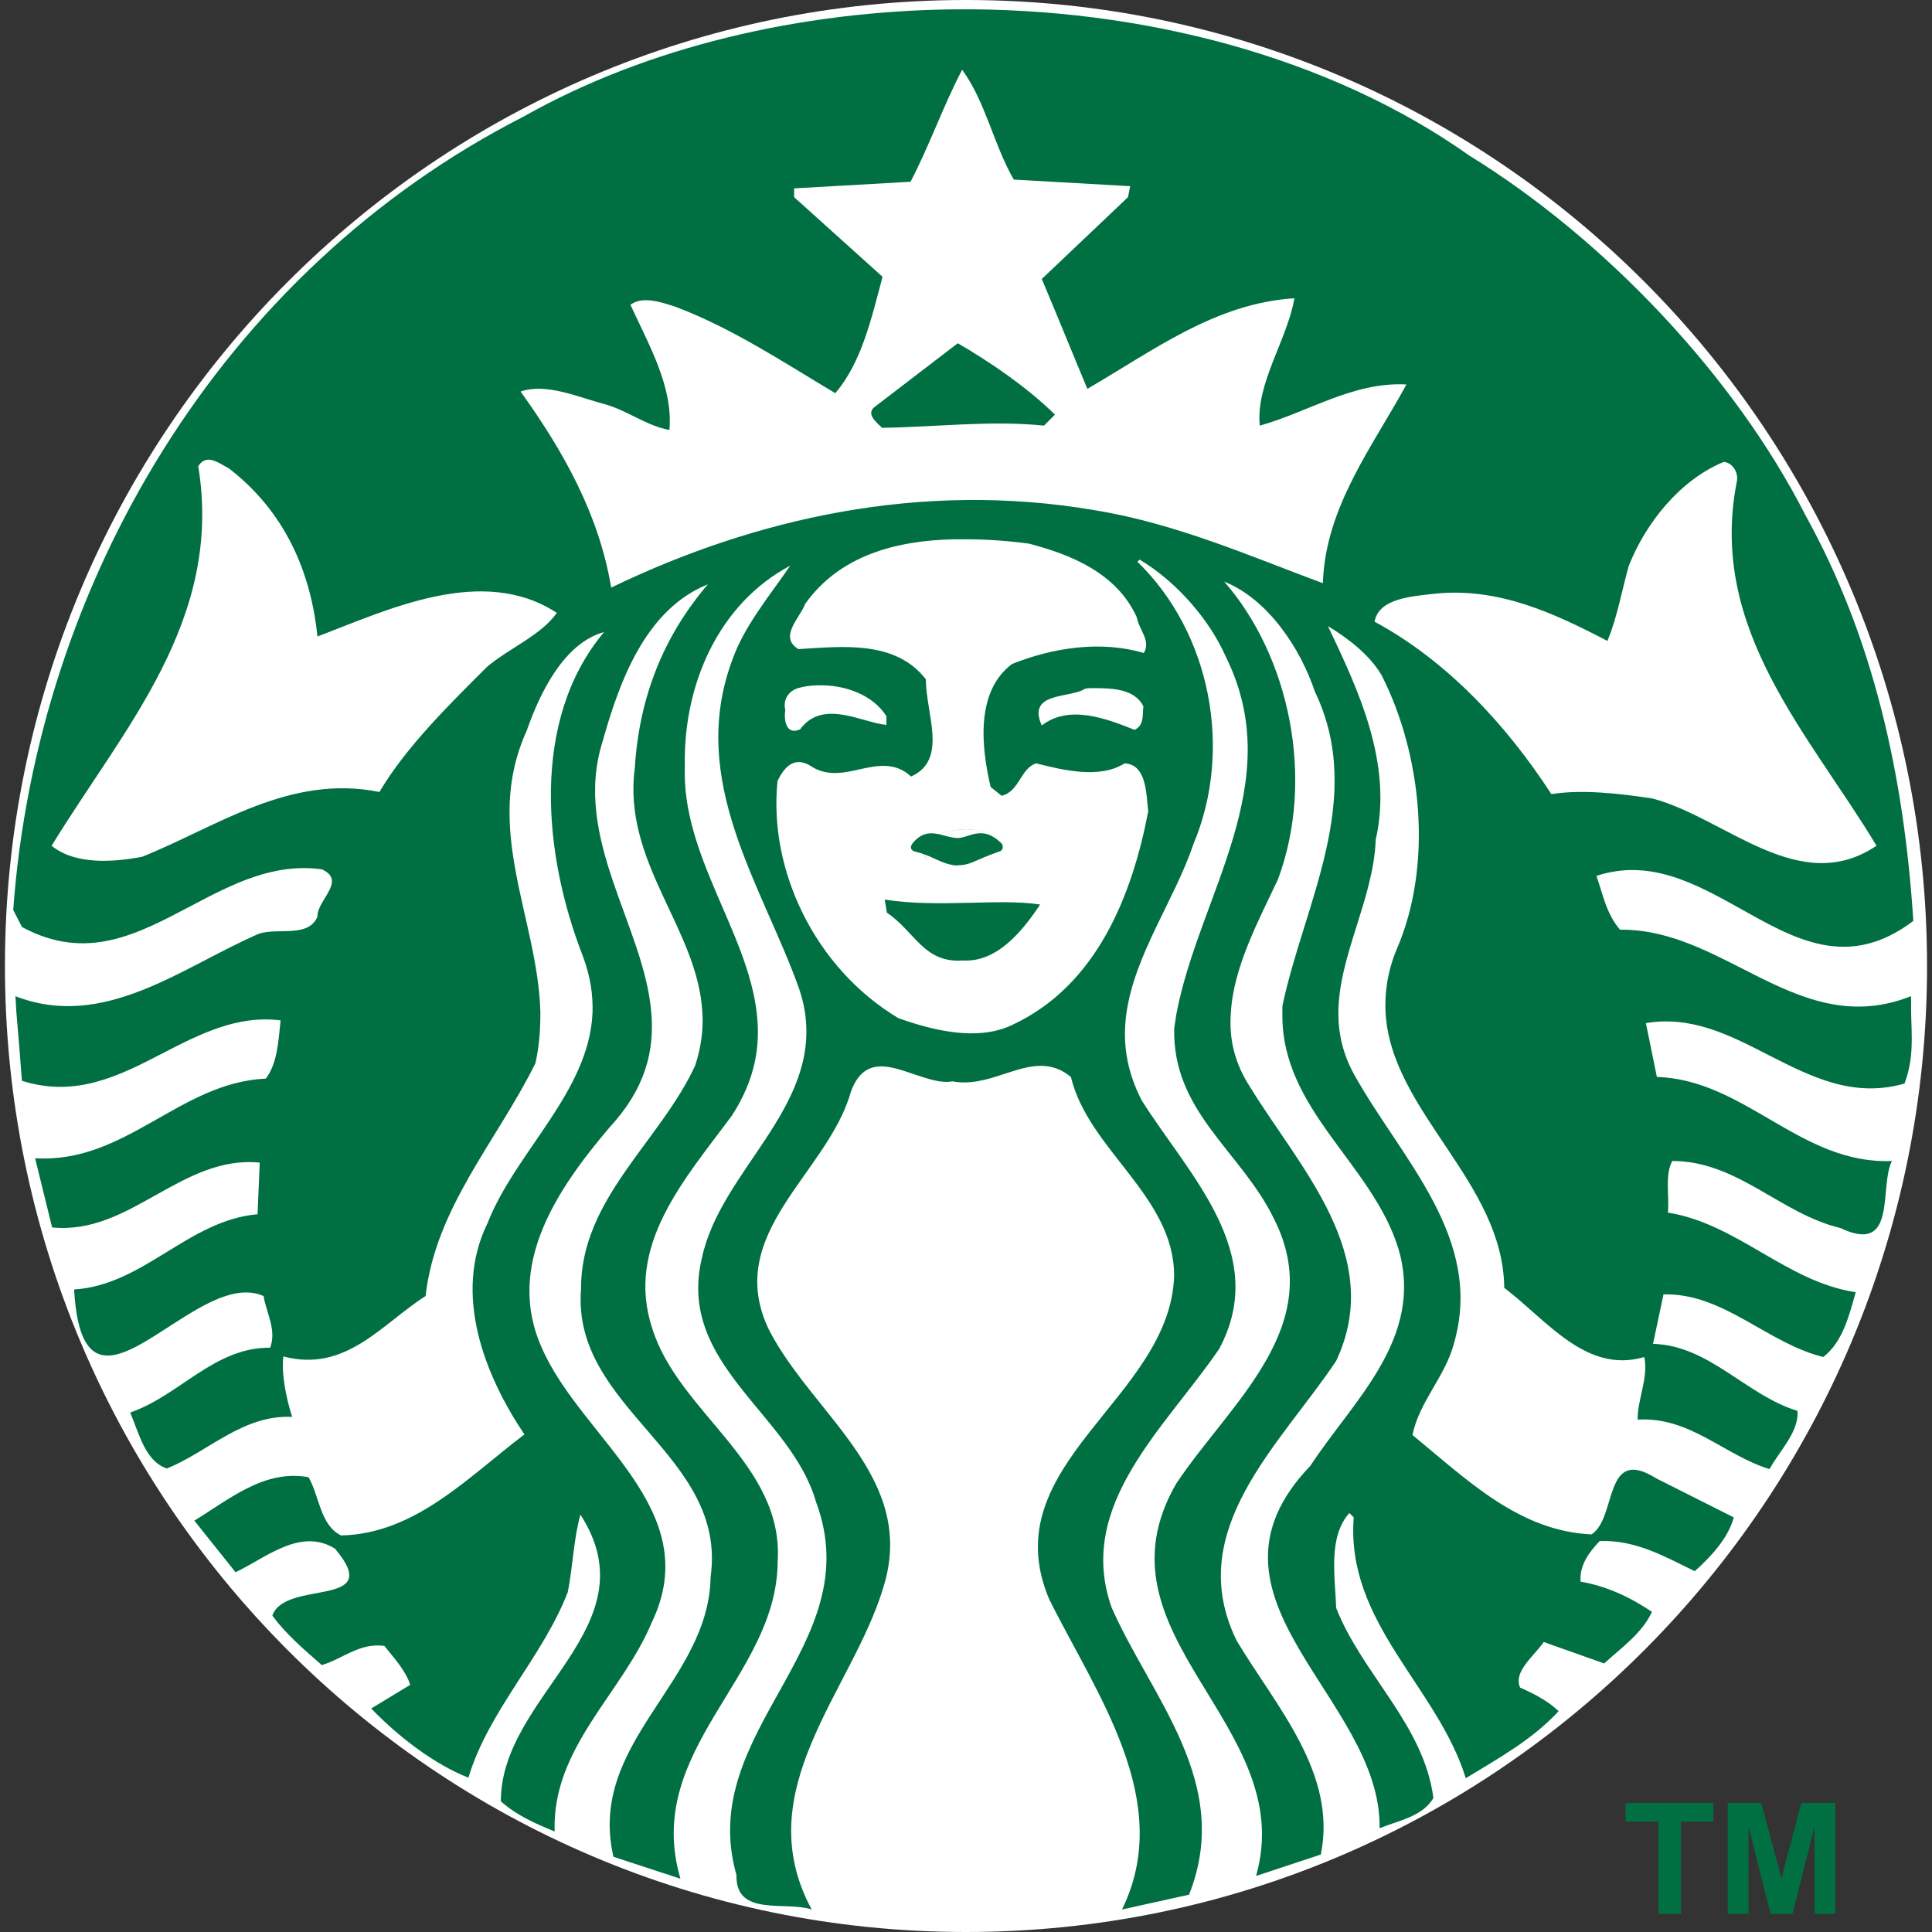 <?xml version="1.0" encoding="utf-8"?>
<!-- Generator: Adobe Illustrator 27.0.0, SVG Export Plug-In . SVG Version: 6.00 Build 0)  -->
<svg version="1.1" id="Layer_1" xmlns="http://www.w3.org/2000/svg" xmlns:xlink="http://www.w3.org/1999/xlink" x="0px" y="0px"
	 viewBox="0 0 512 512" style="enable-background:new 0 0 512 512;" xml:space="preserve">
<rect x="0" y="0" width="512" height="512" fill="#333333" stroke="none"/>
<style type="text/css">
	.st0{fill:#FFFFFF;}
	.st1{fill:#007042;}
	.st2{fill:#FCFDFD;}
</style>
<g id="XMLID_25_">
	<path id="XMLID_27_" class="st0" d="M510.69,256c0,141.32-114.1,256-254.69,256S1.31,397.32,1.31,256S115.41,0,256,0
		C396.73,0,510.69,114.68,510.69,256"/>
	<path id="XMLID_42_" class="st1" d="M253.82,90.96c9.02,5.24,18.48,11.79,25.76,18.92l-2.91,2.91c-14.26-1.46-29.4,0.44-42.93,0.58
		c-1.46-1.46-4.51-3.78-1.75-5.68L253.82,90.96 M506.47,268.52c0.15,6.4,0.73,11.93-1.75,18.63c-13.68,3.93-24.89-1.89-36.09-7.57
		c-10.19-5.24-20.38-10.48-32.45-8.44l2.91,14.26c23.43,0.73,38.13,23.29,62.29,22.27c-3.49,6.84,1.6,25.03-13.68,17.76
		c-15.86-3.78-27.22-17.76-44.53-17.76c-2.04,3.78-0.73,9.17-1.16,13.68c18.34,2.91,31.44,18.34,49.77,21.1
		c-1.75,6.26-3.49,13.24-8.59,17.17c-14.84-3.64-26.49-17.03-42.35-16.59l-2.77,13.1c14.99,0.44,24.74,13.68,38.28,17.76
		c0.44,5.53-4.66,10.48-7.42,15.43c-11.93-3.64-21.1-13.97-34.93-13.1c-0.15-5.09,2.91-11.06,1.75-16.59
		c-15.43,4.51-25.76-9.75-37.11-18.34c-0.29-28.09-29.84-46.57-31.44-72.77c-0.29-5.24,0.44-10.92,2.91-16.88
		c9.75-22.41,6.69-51.67-3.93-72.62c-3.2-5.53-9.02-9.9-14.26-13.1c7.86,16.59,17.32,36.24,12.66,56.61
		c-0.58,15.72-9.9,30.85-9.9,45.99c0,5.38,1.16,10.77,4.22,16.3c12.37,22.27,34.64,43.37,26.34,71.46
		c-2.33,8.59-9.17,15.28-10.92,24.01c14.55,11.93,28.23,25.47,47.45,26.34c6.84-4.37,3.06-23.72,17.17-14.84l20.52,10.33
		c-1.46,5.53-6.11,10.48-10.33,14.26c-7.86-3.78-15.43-8.3-25.18-8c-2.91,3.06-5.38,6.4-5.09,10.77c6.84,1.16,13.1,4.08,18.92,8
		c-2.62,5.68-7.86,9.31-12.66,13.68l-16.01-5.68c-2.62,3.78-8.15,7.86-6.26,12.08c3.64,1.6,7.57,3.64,10.19,6.26
		c-6.99,7.57-16.01,12.52-24.6,17.76c-7.42-24.16-31.87-41.19-29.69-69.13l-1.16-1.16c-5.68,6.4-3.78,16.74-3.49,25.18
		c6.84,17.46,23.29,31,25.76,50.36c-2.91,4.95-9.31,5.97-14.26,8c0.58-34.64-51.96-60.98-18.34-96.05
		c11.21-17.17,30.13-33.62,23.43-57.2c-6.84-22.85-31.14-36.97-30.85-62.58v-2.04c5.53-26.63,22.27-55.01,8.59-83.39
		c-3.78-11.35-12.37-24.45-24.01-29.11c17.32,19.79,24.16,52.25,14.26,78.88c-4.95,10.62-11.93,23.29-12.52,35.8l0,0
		c-0.44,6.55,1.02,12.95,5.09,19.21c13.1,21.39,35.95,44.83,22.85,72.62c-14.84,22.27-40.75,44.97-26.34,74.22
		c10.48,17.46,26.63,35.07,22.27,56.61l-17.17,5.68c11.5-40.17-44.53-63.75-21.1-104.06c14.41-21.54,40.31-41.77,25.76-70.29
		c-8.73-17.76-26.92-28.23-26.34-50.36l0.58-3.78c5.97-31.44,29.69-61.13,13.1-94.6c-4.37-9.9-13.1-19.94-22.85-25.76l-0.58,0.58
		c19.5,18.92,25.32,49.92,14.84,74.81c-4.95,14.7-15.57,29.25-17.76,44.83c-1.02,7.42-0.15,14.99,4.08,23.14
		c12.37,19.65,34.06,40.46,20.52,65.78c-14.26,20.96-38.13,41.33-28.53,68.55c10.48,23.87,32.31,46.57,20.52,76.12l-17.76,3.93
		c14.12-28.82-6.99-57.34-19.36-82.37c-14.99-35.8,32.31-52.98,33.18-85.72c-0.15-21.1-22.7-33.18-27.36-52.54
		c-5.82-4.8-11.64-2.77-17.9-0.73c-4.37,1.46-8.88,2.77-13.53,1.89c-3.06,0.58-6.55-0.73-10.19-1.89
		c-6.69-2.33-13.39-4.66-16.74,4.8c-6.11,21.54-33.91,37.4-21.69,62.87c11.64,22.7,39.59,39.3,30.27,68.55
		c-8.3,27.36-35.95,53.56-18.92,85.14c-6.99-2.33-20.23,2.04-19.94-9.17c-10.92-38.28,35.37-60.54,21.1-98.82
		c-6.69-23.43-36.97-36.38-30.27-64.62c4.95-23.14,31-39.44,27.36-64.91c-0.29-2.18-0.87-4.37-1.6-6.55
		c-9.75-27.36-29.54-54.87-17.76-86.89c3.2-9.17,9.75-16.88,15.43-25.18c-18.92,10.04-28.38,31.44-27.94,53.12
		c-0.87,23.58,16.59,43.81,19.07,65.49c1.02,8.73-0.44,17.61-6.55,27.07c-12.37,16.74-28.53,34.49-21.1,56.61
		c6.99,22.27,34.93,35.8,33.18,61.71c-0.15,30.71-35.8,49.77-25.76,83.98l-17.76-5.82c-6.99-30.42,25.32-45.99,25.76-74.22
		c4.51-32.45-36.82-44.39-34.35-76.12c-0.15-24.01,20.96-39.15,30.27-59.38c1.6-4.95,2.18-9.61,1.89-13.97
		c-1.16-22.27-21.25-39.73-17.9-64.91c1.16-18.48,7.42-34.64,19.36-48.61c-16.59,6.69-23.43,25.76-27.94,41.77
		c-8,25.61,11.06,48.75,12.95,71.75c0.87,10.19-1.6,20.23-11.21,30.56c-13.68,16.15-27.65,36.53-17.76,58.36
		c10.48,24.01,43.52,42.64,29.11,72.62c-7.86,18.92-26.49,33.18-25.76,55.45c-4.95-2.04-10.04-4.22-14.26-8
		c0-28.38,40.31-46.14,21.1-75.97c-1.75,5.97-2.04,13.97-3.35,20.52c-6.69,17.32-20.96,31.29-26.34,49.19
		c-8.88-3.49-18.34-10.62-25.76-18.34l10.33-6.26c-1.16-3.78-4.22-6.99-6.84-10.33c-6.69-0.87-11.06,3.49-16.59,5.09
		c-4.8-4.22-9.31-8-13.1-13.1c3.35-9.75,30.13-1.75,16.59-17.76c-9.17-5.68-18.34,2.47-26.34,6.26l-10.92-13.68
		c9.31-5.68,18.63-13.68,30.27-11.5c2.91,5.09,3.06,12.66,8.59,15.43c19.65-0.44,33.47-15.28,48.61-26.78
		c-10.48-15.57-19.07-37.11-9.75-56.03c7.42-18.92,26.92-34.78,27.8-55.74c0.15-4.8-0.58-9.75-2.62-15.14
		c-10.33-26.49-13.97-62.29,5.68-85.72c-10.62,2.91-17.03,16.15-20.52,26.2c-11.79,25.91,3.06,49.77,3.64,74.66
		c0,4.51-0.29,8.88-1.31,13.39c-10.04,20.38-26.49,38.28-29.11,61.71c-11.64,7.42-21.1,20.38-37.69,16.01
		c-0.58,4.37,0.73,11.06,2.33,16.01c-13.1-0.58-22.12,9.17-33.18,13.68c-5.82-1.89-7.42-9.46-9.75-14.84
		c12.95-4.37,22.27-17.32,37.11-17.17c1.75-4.8-1.02-9.17-1.75-13.68c-7.13-3.2-15.86,2.18-24.01,7.42
		c-13.1,8.44-24.74,16.88-26.2-9.17c18.48-1.16,30.27-18.34,48.61-19.94l0.58-13.68c-10.33-1.02-18.92,3.78-27.51,8.59
		s-17.03,9.61-27.51,8.59l-4.51-18.34c24.01,1.46,38.28-20.08,61.13-21.1c3.06-3.93,3.35-9.9,3.93-15.43
		c-11.5-1.46-21.39,3.64-31.29,8.73c-11.5,5.97-22.99,11.79-37.26,7.28c0,0-0.87-11.5-1.46-18.05l0,0C4.22,265.9,4.08,264,4.08,264
		c23.58,9.17,44.39-7.86,64.62-16.59c5.09-1.6,13.1,1.16,15.43-4.51c-0.15-4.37,7.86-9.46,1.16-12.52
		c-12.81-1.75-23.72,3.93-34.49,9.61c-14.12,7.42-27.8,14.99-44.97,5.68l-2.33-4.51C9.75,155,58.36,71.9,138.84,30.85
		c32.75-18.48,73.35-27.94,114.25-28.38c49.34-0.44,99.26,12.52,136.22,38.71c35.95,22.12,70.44,58.51,89.21,95.47
		c17.9,32.31,26.05,68.69,28.53,107.41c-17.32,13.1-31.44,4.8-45.99-3.35c-11.79-6.55-23.87-13.24-37.99-8.59
		c1.75,4.95,2.62,10.04,6.26,14.26c11.79-0.15,22.12,5.09,32.16,10.19c13.97,7.13,27.8,14.26,44.97,7.42L506.47,268.52
		 M147.57,162.42c-19.79-12.95-44.97-0.73-63.45,6.26c-1.75-17.32-8.73-33.18-23.43-44.53c-1.46-0.73-3.35-2.18-5.24-2.33
		c-1.02,0-2.04,0.29-2.91,1.75c6.69,40.9-19.94,69.57-38.86,100.57c6.26,5.09,16.3,4.37,24.01,2.91c19.94-8,39-21.98,62.87-17.17
		c6.99-11.93,18.92-23.58,28.53-33.18C135.2,171.59,143.35,168.39,147.57,162.42 M208.12,188.18c-0.44,2.47,0.15,6.84,3.93,5.09
		c5.97-8.15,16.45-1.75,22.85-1.16v-2.33c-3.49-5.53-10.92-8.44-18.34-8.15c-1.75,0-3.49,0.29-5.09,0.73
		C209.14,183.09,207.39,185.27,208.12,188.18 M301.26,163.58c-5.38-11.79-17.46-16.59-28.53-19.5c-5.38-0.73-11.06-1.16-16.59-1.16
		c-1.02,0-2.04,0-3.2,0c-15.57,0.29-30.56,4.37-39.59,17.17c-1.31,3.64-7.13,8.73-1.75,11.93c11.93-0.73,25.76-2.33,33.76,8
		c0,9.17,5.97,21.39-3.93,25.76c-4.22-3.93-9.02-2.91-13.68-1.89c-4.37,1.02-8.88,1.89-13.1-1.02c-4.22-2.47-6.84,0.44-8.59,4.08
		c-2.47,23.58,9.9,49.63,32.02,62.87c9.02,3.2,20.96,6.26,30.27,1.75c22.41-10.48,31.73-34.49,35.95-56.61
		c-0.58-4.22-0.29-12.37-6.26-12.66c-6.69,4.22-16.45,1.75-23.43,0c-4.22,1.31-4.37,7.42-9.17,8.59l-2.91-2.33
		c-2.47-10.48-4.08-25.32,5.68-32.6c10.92-4.37,23.58-6.26,34.93-2.91C305.05,169.7,301.84,166.93,301.26,163.58 M289.76,182.36
		c-0.73,0-1.46,0-2.18,0.15c-3.93,2.62-15.57,0.73-11.5,9.75c7.28-5.68,17.32-1.75,24.6,1.16c2.62-1.31,2.04-3.93,2.33-6.26
		C300.68,182.65,295.15,182.36,289.76,182.36 M372.72,101.88c-14.12-0.73-25.91,7.28-38.86,10.92c-1.16-11.06,7.28-22.7,9.17-33.76
		c-20.96,1.31-37.55,13.97-54.87,24.01c-4.08-9.75-8-19.5-12.08-29.11l22.85-21.69l0.58-2.91l-30.85-1.75
		c-5.38-9.31-7.42-20.52-13.68-29.11c-5.09,9.75-8.59,19.94-13.68,29.69l-30.85,1.75v2.33l23.43,21.1
		c-2.91,10.92-5.53,22.7-12.52,30.85c-13.68-8.15-27.22-17.17-42.21-22.85c-3.64-1.16-8.73-3.06-12.08-0.58
		c4.8,10.48,11.35,21.69,10.33,33.18c-6.26-1.16-11.21-5.24-17.17-6.84c-7.13-1.89-15.43-5.68-22.27-3.35
		c11.5,16.01,20.81,32.75,24.01,51.96c37.99-18.34,82.08-28.38,128.07-20.52c21.54,3.49,41.33,12.23,60.54,19.36
		C351.18,134.33,363.99,118.03,372.72,101.88 M437.92,211.61c19.36,5.09,38.86,26.34,59.38,12.52
		c-17.9-29.69-44.53-57.2-37.11-96.05c0.73-2.62-0.87-5.38-3.35-5.68c-11.64,4.8-20.67,16.15-25.18,27.51
		c-1.89,6.69-3.06,13.68-5.68,19.94c-13.97-7.28-28.82-14.26-45.7-12.52c-6.11,0.73-14.84,1.16-16.01,7.42
		c19.21,10.33,35.07,27.51,46.86,45.7C419.29,209.14,429.33,210.3,437.92,211.61 M234.46,238.39l0.58,3.49
		c7.42,4.95,9.75,13.39,20.08,12.66c9.17,0.58,16.01-8,20.52-14.84c-5.97-0.87-12.37-0.58-19.07-0.44
		C249.16,239.41,241.59,239.55,234.46,238.39 M244.79,223.11c0.44,1.46-0.87,3.78,1.16,4.51c2.04-0.44,4.66-0.29,7.28,0
		c5.38,0.44,11.06,0.87,13.24-3.93c-2.33-2.62-6.26-3.93-10.33-3.93S247.85,220.93,244.79,223.11"/>
	<path id="XMLID_48_" class="st0" d="M245.81,227.62c-2.04-0.73-0.73-3.06-1.16-4.51c3.06-2.04,7.28-3.35,11.35-3.35
		s8,1.16,10.33,3.93c-1.6,3.49-4.95,4.22-8.73,4.22c-1.46,0-3.06-0.15-4.51-0.29c-1.46-0.15-3.06-0.29-4.37-0.29
		C247.7,227.33,246.69,227.47,245.81,227.62 M276.23,216.41h-41.77v17.17h41.77V216.41"/>
	<path id="XMLID_49_" class="st2" d="M256.15,219.76c-4.08,0-8.3,1.16-11.35,3.35c0.44,1.46-0.87,3.78,1.16,4.51
		c0.87-0.15,1.89-0.29,2.91-0.29c1.31,0,2.91,0.15,4.37,0.29c1.46,0.15,3.06,0.29,4.51,0.29c3.78,0,7.13-0.73,8.73-4.22
		C264,220.93,260.22,219.76,256.15,219.76"/>
	<path id="XMLID_50_" class="st1" d="M242.17,225.58c5.38,1.31,6.69,3.2,11.06,3.78c4.51-0.15,3.93-1.02,11.79-3.78
		c0.58-0.15,1.16-1.31,0.29-2.18c-4.95-4.8-8.3-1.46-11.35-1.31c-4.08,0-7.86-3.49-11.93,1.16
		C241.3,224.13,241.01,225,242.17,225.58z"/>
	<polygon id="XMLID_51_" class="st1" points="439.52,507.2 439.52,482.75 430.79,482.75 430.79,477.8 454.08,477.8 454.08,482.75 
		445.49,482.75 445.49,507.2 	"/>
	<polygon id="XMLID_56_" class="st1" points="457.86,507.2 457.86,477.8 466.74,477.8 472.12,497.74 477.36,477.8 486.39,477.8 
		486.39,507.2 480.86,507.2 480.86,484.06 475.03,507.2 469.21,507.2 463.39,484.06 463.39,507.2 	"/>
</g>
</svg>
